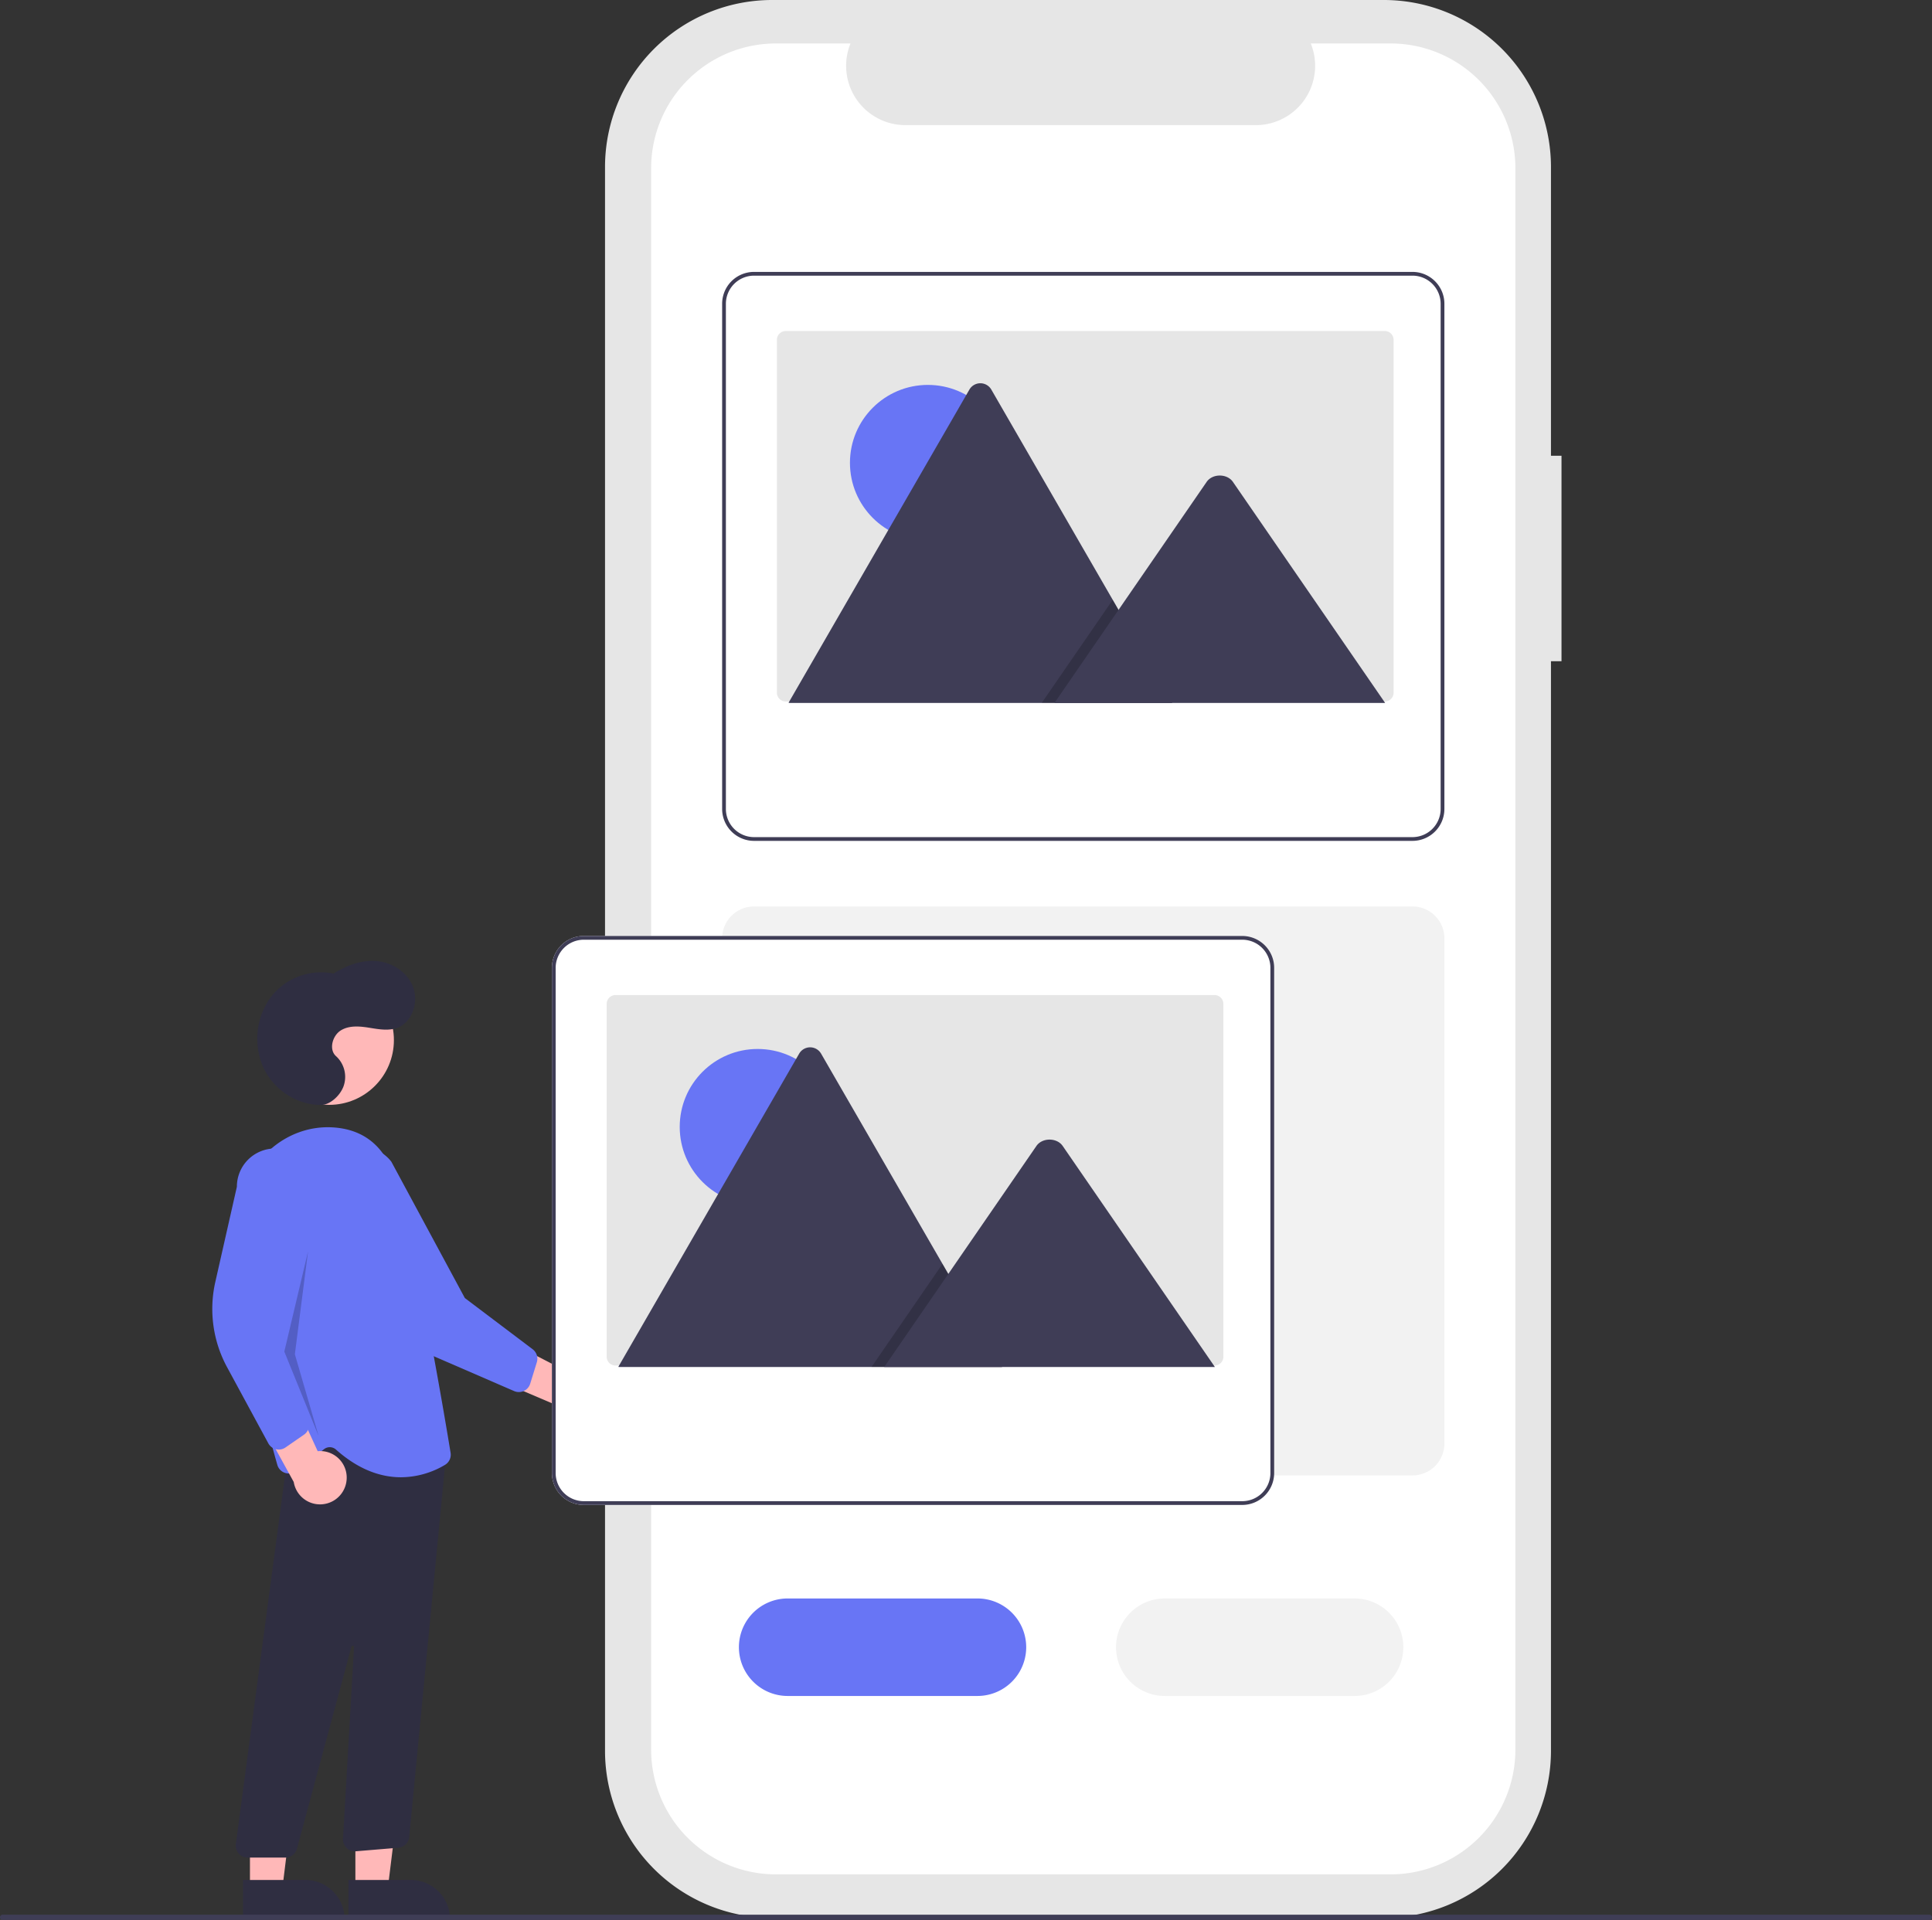 <svg xmlns="http://www.w3.org/2000/svg" width="733" height="728.586" viewBox="0 0 733 728.586" xmlns:xlink="http://www.w3.org/1999/xlink" role="img" artist="Katerina Limpitsouni" source="https://undraw.co/"><rect x="0" y="0" width="733" height="728.586" fill="#333333" stroke="none"/><path d="M460.453,606.125a10.056,10.056,0,0,0-15.32-1.744l-31.754-16.39,1.974,18.464,29.852,12.734a10.11,10.11,0,0,0,15.249-13.064Z" transform="translate(-233.5 -85.707)" fill="#ffb8b8"/><path d="M432.233,613.557a4.505,4.505,0,0,1-3.669.039L398.402,600.512a46.373,46.373,0,0,1-23.462-22.698L359.083,544.343a14.497,14.497,0,1,1,22.901-17.781l27.873,51.714,25.737,19.442a4.515,4.515,0,0,1,1.587,4.921l-2.526,8.159a4.506,4.506,0,0,1-1.524,2.211A4.455,4.455,0,0,1,432.233,613.557Z" transform="translate(-233.5 -85.707)" fill="#6875F5"/><circle cx="124.885" cy="394.711" r="24.561" fill="#ffb8b8"/><polygon points="134.833 716.908 147.093 716.907 152.925 669.619 134.831 669.62 134.833 716.908" fill="#ffb8b8"/><path d="M365.706,799.111h38.531a0,0,0,0,1,0,0v14.887a0,0,0,0,1,0,0H380.593a14.887,14.887,0,0,1-14.887-14.887v0A0,0,0,0,1,365.706,799.111Z" transform="translate(536.48 1527.384) rotate(179.997)" fill="#2f2e41"/><polygon points="94.833 716.908 107.093 716.907 112.925 669.619 94.831 669.62 94.833 716.908" fill="#ffb8b8"/><path d="M325.706,799.111h38.531a0,0,0,0,1,0,0v14.887a0,0,0,0,1,0,0H340.593a14.887,14.887,0,0,1-14.887-14.887v0A0,0,0,0,1,325.706,799.111Z" transform="translate(456.48 1527.386) rotate(179.997)" fill="#2f2e41"/><path d="M324.052,789.079a4.499,4.499,0,0,1-1.075-3.559l21.465-160.985,53.329,9.057,5.691-3.415L388.745,782.921a4.512,4.512,0,0,1-4.096,3.964l-16.148,1.346a4.499,4.499,0,0,1-4.866-4.742l4.181-72.742a.5.5,0,0,0-.982-.16l-20.683,76.7a4.508,4.508,0,0,1-4.345,3.329H327.438A4.498,4.498,0,0,1,324.052,789.079Z" transform="translate(-233.5 -85.707)" fill="#2f2e41"/><path d="M360.985,635.804a3.533,3.533,0,0,0-4.516-.188l-10.662,8.293a4.496,4.496,0,0,1-7.087-2.307c-5.23-18.315-17.078-64.418-14.159-96.866,1.655-18.393,17.537-32.371,35.405-31.198,12.216.814,20.252,7.861,23.886,20.944,8.923,32.122,18.728,91.044,20.603,102.53a4.48,4.48,0,0,1-2.136,4.589A32.939,32.939,0,0,1,385.626,646.298C378.507,646.298,369.971,643.819,360.985,635.804Z" transform="translate(-233.5 -85.707)" fill="#6875F5"/><path d="M365.008,647.23a10.056,10.056,0,0,0-10.979-10.827l-14.872-32.493-9.842,15.747,15.631,28.442a10.11,10.11,0,0,0,20.061-.869Z" transform="translate(-233.5 -85.707)" fill="#ffb8b8"/><path d="M338.216,635.663a4.505,4.505,0,0,1-2.911-2.233l-15.659-28.909a46.373,46.373,0,0,1-4.454-32.339l8.178-36.123a14.497,14.497,0,1,1,28.993.142l-9.981,57.893,8.254,31.181a4.515,4.515,0,0,1-1.789,4.852l-7.023,4.861a4.506,4.506,0,0,1-2.564.8A4.454,4.454,0,0,1,338.216,635.663Z" transform="translate(-233.5 -85.707)" fill="#6875F5"/><polygon points="116.869 474.908 107.869 512.908 120.869 544.908 111.869 513.908 116.869 474.908" opacity="0.2"/><path d="M355.567,504.995c-9.008.204-17.909-5.398-21.972-13.828a26.813,26.813,0,0,1,2.417-26.745,23.999,23.999,0,0,1,24.059-9.256c4.954-3.153,10.714-5.275,16.487-4.735s11.482,4.132,13.641,9.771-.16,13.07-5.528,15.362c-3.441,1.469-7.327.757-11.0.164s-7.679-.979-10.875,1.007-4.633,7.312-1.77,9.796a10.654,10.654,0,0,1,2.829,11.365C362.415,501.795,358.489,504.928,355.567,504.995Z" transform="translate(-233.5 -85.707)" fill="#2f2e41"/><path d="M825.934,258.654h-3.999V149.109A63.402,63.402,0,0,0,758.533,85.707H526.446a63.402,63.402,0,0,0-63.402,63.402V750.083a63.402,63.402,0,0,0,63.402,63.402H758.533a63.402,63.402,0,0,0,63.402-63.402V336.63h3.999Z" transform="translate(-233.5 -85.707)" fill="#e6e6e6"/><path d="M808.44,149.551v600.09a47.351,47.351,0,0,1-47.35,47.35h-233.2a47.351,47.351,0,0,1-47.35-47.35v-600.09a47.351,47.351,0,0,1,47.35-47.35h28.29a22.507,22.507,0,0,0,20.83,30.99h132.96a22.507,22.507,0,0,0,20.83-30.99h30.29A47.351,47.351,0,0,1,808.44,149.551Z" transform="translate(-233.5 -85.707)" fill="#fff"/><path d="M780.79,437.701a12.132,12.132,0,0,0-11.392-8.01H519.583a12.1,12.1,0,0,0-12.104,12.104V633.5A12.121,12.121,0,0,0,519.583,645.604H769.398a12.121,12.121,0,0,0,12.104-12.104V441.795A12.012,12.012,0,0,0,780.79,437.701Z" transform="translate(-233.5 -85.707)" fill="#f2f2f2"/><path d="M780.79,196.898a12.132,12.132,0,0,0-11.392-8.01H519.583a12.1,12.1,0,0,0-12.104,12.104V392.697a12.121,12.121,0,0,0,12.104,12.104H769.398a12.121,12.121,0,0,0,12.104-12.104V200.992A12.012,12.012,0,0,0,780.79,196.898Z" transform="translate(-233.5 -85.707)" fill="#fff"/><path d="M780.79,196.898a12.132,12.132,0,0,0-11.392-8.01H519.583a12.1,12.1,0,0,0-12.104,12.104V392.697a12.121,12.121,0,0,0,12.104,12.104H769.398a12.121,12.121,0,0,0,12.104-12.104V200.992A12.012,12.012,0,0,0,780.79,196.898Zm-.712,195.799a10.693,10.693,0,0,1-10.68,10.68H519.583a10.693,10.693,0,0,1-10.68-10.68V200.992a10.693,10.693,0,0,1,10.68-10.68H769.398a10.693,10.693,0,0,1,10.68,10.68Z" transform="translate(-233.5 -85.707)" fill="#3f3d56"/><path d="M762.235,214.683V348.545a3.369,3.369,0,0,1-3.368,3.37H531.627a2.841,2.841,0,0,1-.483-.038,3.367,3.367,0,0,1-2.887-3.333V214.683a3.369,3.369,0,0,1,3.368-3.37H758.865a3.369,3.369,0,0,1,3.37,3.368Z" transform="translate(-233.5 -85.707)" fill="#e6e6e6"/><circle cx="352.037" cy="175.631" r="29.567" fill="#6875F5"/><path d="M678.255,352.452H533.21a2.957,2.957,0,0,1-.542-.043l68.6-118.825a4.803,4.803,0,0,1,8.361,0l46.039,79.741,2.206,3.816Z" transform="translate(-233.5 -85.707)" fill="#3f3d56"/><polygon points="444.755 266.745 395.233 266.745 419.543 231.433 421.293 228.89 422.168 227.618 424.373 231.433 444.755 266.745" opacity="0.2" style="isolation:isolate"/><path d="M759.015,352.452H633.563l24.31-35.311,1.749-2.544L691.301,268.579c2.077-3.016,7.073-3.204,9.515-.569a5.726,5.726,0,0,1,.456.569Z" transform="translate(-233.5 -85.707)" fill="#3f3d56"/><path d="M716.205,448.898a12.132,12.132,0,0,0-11.392-8.01H454.998a12.1,12.1,0,0,0-12.104,12.104V644.697a12.121,12.121,0,0,0,12.104,12.104H704.813a12.121,12.121,0,0,0,12.104-12.104V452.992A12.012,12.012,0,0,0,716.205,448.898Z" transform="translate(-233.5 -85.707)" fill="#fff"/><path d="M716.205,448.898a12.132,12.132,0,0,0-11.392-8.01H454.998a12.1,12.1,0,0,0-12.104,12.104V644.697a12.121,12.121,0,0,0,12.104,12.104H704.813a12.121,12.121,0,0,0,12.104-12.104V452.992A12.012,12.012,0,0,0,716.205,448.898Zm-.712,195.799A10.693,10.693,0,0,1,704.813,655.377H454.998a10.693,10.693,0,0,1-10.68-10.68V452.992a10.693,10.693,0,0,1,10.68-10.68H704.813a10.693,10.693,0,0,1,10.68,10.68Z" transform="translate(-233.5 -85.707)" fill="#3f3d56"/><path d="M697.65,466.683V600.545a3.369,3.369,0,0,1-3.368,3.37H467.042a2.841,2.841,0,0,1-.483-.038,3.367,3.367,0,0,1-2.887-3.333V466.683a3.369,3.369,0,0,1,3.368-3.37H694.28a3.369,3.369,0,0,1,3.37,3.368Z" transform="translate(-233.5 -85.707)" fill="#e6e6e6"/><circle cx="287.452" cy="427.631" r="29.567" fill="#6875F5"/><path d="M613.67,604.452H468.625a2.957,2.957,0,0,1-.542-.043l68.6-118.825a4.803,4.803,0,0,1,8.361,0l46.039,79.741,2.206,3.816Z" transform="translate(-233.5 -85.707)" fill="#3f3d56"/><polygon points="380.17 518.745 330.648 518.745 354.958 483.433 356.708 480.89 357.583 479.618 359.789 483.433 380.17 518.745" opacity="0.2" style="isolation:isolate"/><path d="M694.43,604.452H568.978l24.31-35.311,1.749-2.544L626.716,520.579c2.077-3.016,7.073-3.204,9.515-.569a5.725,5.725,0,0,1,.456.569Z" transform="translate(-233.5 -85.707)" fill="#3f3d56"/><path d="M604.342,729.293h-72a18.5,18.5,0,0,1,0-37h72a18.5,18.5,0,0,1,0,37Z" transform="translate(-233.5 -85.707)" fill="#6875F5"/><path d="M747.422,729.293h-72a18.5,18.5,0,0,1,0-37h72a18.5,18.5,0,0,1,0,37Z" transform="translate(-233.5 -85.707)" fill="#f2f2f2"/><path d="M965.5,814.293h-731a1,1,0,1,1,0-2h731a1,1,0,0,1,0,2Z" transform="translate(-233.5 -85.707)" fill="#3f3d56"/></svg>